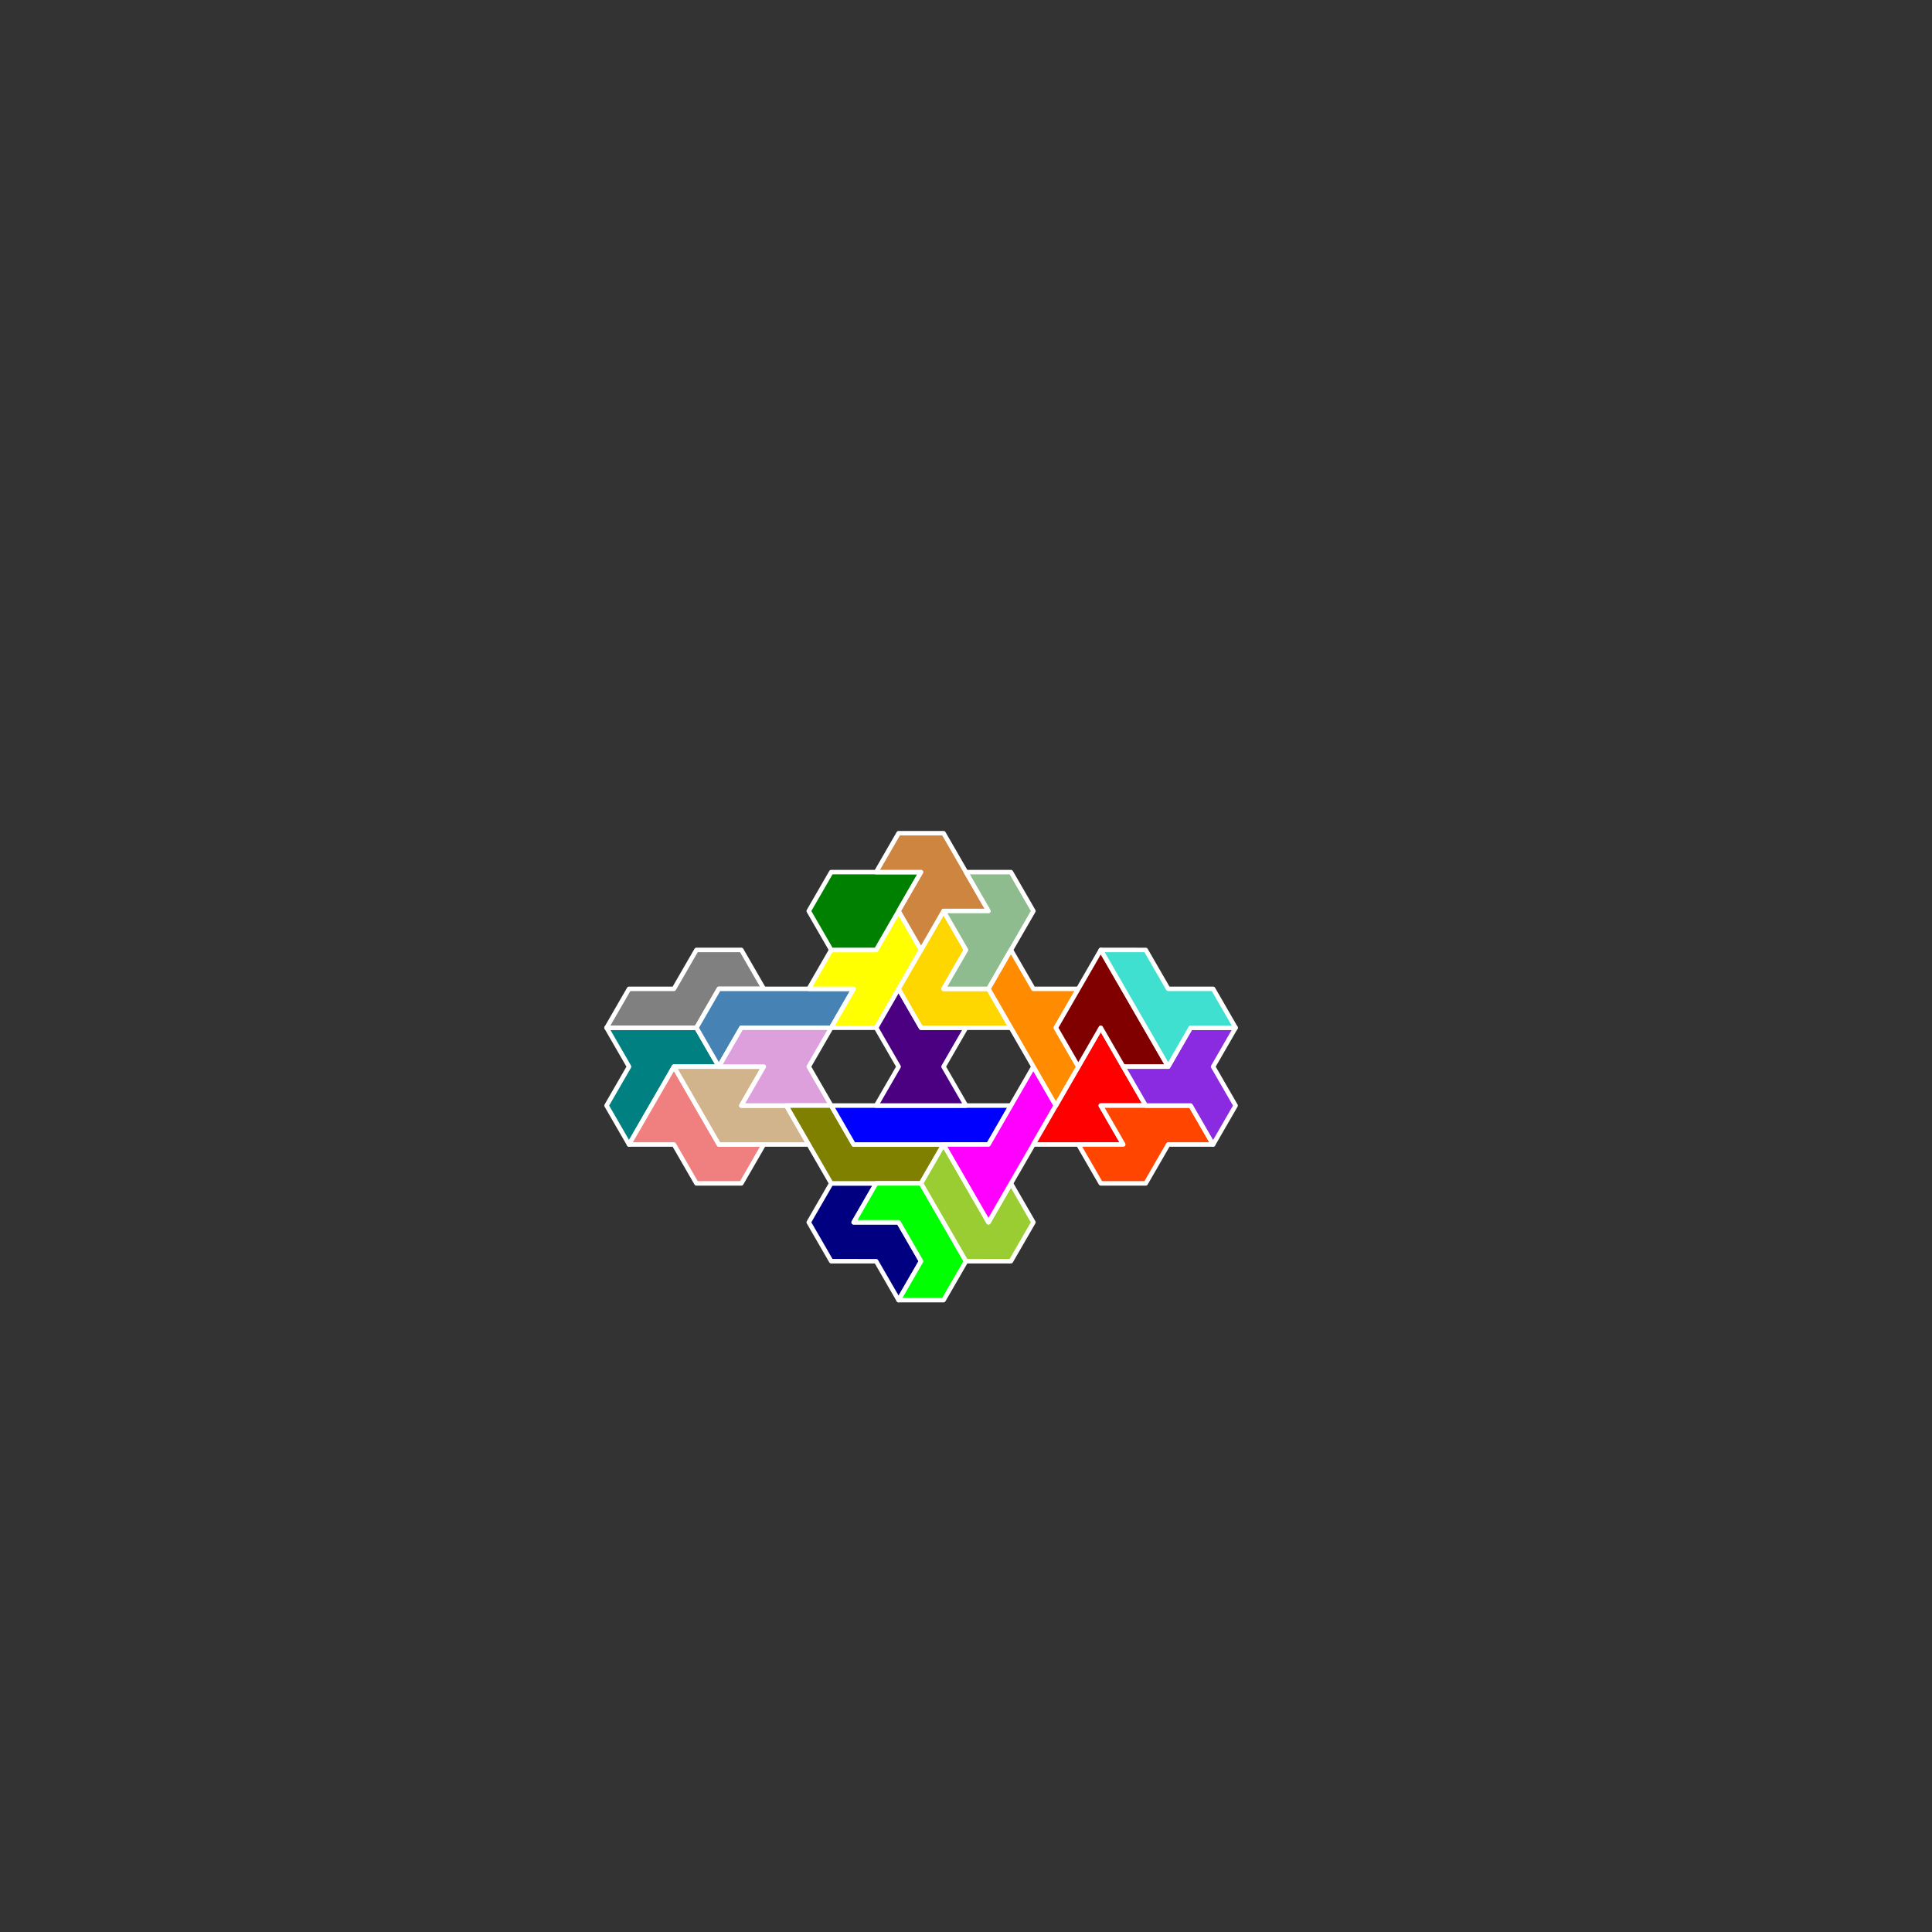 <?xml version="1.0" standalone="no"?>
<!-- Created by Polyform Puzzler (http://puzzler.sourceforge.net/) -->
<svg width="430.000" height="430.000"
     viewBox="0 0 430.000 430.000"
     xmlns="http://www.w3.org/2000/svg"
     xmlns:xlink="http://www.w3.org/1999/xlink">
<rect x="0" y="0" width="430.000" height="430.000" fill="#333333" stroke="none"/>
<g transform="translate(215.000,107.500) rotate(60)">
<polygon fill="teal" stroke="white"
         stroke-width="1" stroke-linejoin="round"
         points="75.000,129.904 80.000,138.564 90.000,138.564 80.000,121.244 85.000,112.583 75.000,112.583 65.000,129.904">
<desc>T7</desc>
</polygon>
<polygon fill="lightcoral" stroke="white"
         stroke-width="1" stroke-linejoin="round"
         points="85.000,129.904 90.000,138.564 95.000,129.904 105.000,129.904 110.000,121.244 105.000,112.583 100.000,121.244 80.000,121.244">
<desc>Q7</desc>
</polygon>
<polygon fill="gray" stroke="white"
         stroke-width="1" stroke-linejoin="round"
         points="60.000,121.244 65.000,129.904 75.000,112.583 70.000,103.923 75.000,95.263 65.000,95.263 60.000,103.923 65.000,112.583">
<desc>N7</desc>
</polygon>
<polygon fill="tan" stroke="white"
         stroke-width="1" stroke-linejoin="round"
         points="80.000,121.244 100.000,121.244 110.000,103.923 100.000,103.923 95.000,112.583 90.000,103.923">
<desc>U7</desc>
</polygon>
<polygon fill="steelblue" stroke="white"
         stroke-width="1" stroke-linejoin="round"
         points="70.000,103.923 75.000,112.583 85.000,112.583 80.000,103.923 90.000,86.603 85.000,77.942">
<desc>L7</desc>
</polygon>
<polygon fill="plum" stroke="white"
         stroke-width="1" stroke-linejoin="round"
         points="80.000,103.923 85.000,112.583 90.000,103.923 95.000,112.583 105.000,95.263 95.000,95.263 90.000,86.603">
<desc>B7</desc>
</polygon>
<polygon fill="navy" stroke="white"
         stroke-width="1" stroke-linejoin="round"
         points="120.000,103.923 125.000,112.583 135.000,112.583 140.000,103.923 150.000,103.923 145.000,95.263 135.000,95.263 130.000,103.923 125.000,95.263">
<desc>S7</desc>
</polygon>
<polygon fill="olive" stroke="white"
         stroke-width="1" stroke-linejoin="round"
         points="100.000,103.923 120.000,103.923 130.000,86.603 125.000,77.942 115.000,95.263 105.000,95.263">
<desc>R7</desc>
</polygon>
<polygon fill="lime" stroke="white"
         stroke-width="1" stroke-linejoin="round"
         points="125.000,95.263 130.000,103.923 135.000,95.263 145.000,95.263 150.000,103.923 155.000,95.263 150.000,86.603 130.000,86.603">
<desc>C7</desc>
</polygon>
<polygon fill="blue" stroke="white"
         stroke-width="1" stroke-linejoin="round"
         points="105.000,95.263 115.000,95.263 130.000,69.282 125.000,60.622">
<desc>I7</desc>
</polygon>
<polygon fill="yellow" stroke="white"
         stroke-width="1" stroke-linejoin="round"
         points="75.000,77.942 80.000,86.603 85.000,77.942 90.000,86.603 95.000,77.942 85.000,60.622 75.000,60.622 80.000,69.282">
<desc>Y7</desc>
</polygon>
<polygon fill="indigo" stroke="white"
         stroke-width="1" stroke-linejoin="round"
         points="105.000,77.942 110.000,86.603 120.000,69.282 110.000,69.282 105.000,60.622 100.000,69.282 90.000,69.282 95.000,77.942">
<desc>X7</desc>
</polygon>
<polygon fill="yellowgreen" stroke="white"
         stroke-width="1" stroke-linejoin="round"
         points="125.000,77.942 130.000,86.603 150.000,86.603 155.000,77.942 150.000,69.282 140.000,69.282 145.000,77.942">
<desc>J7</desc>
</polygon>
<polygon fill="green" stroke="white"
         stroke-width="1" stroke-linejoin="round"
         points="60.000,69.282 65.000,77.942 75.000,77.942 80.000,69.282 70.000,51.962">
<desc>D7</desc>
</polygon>
<polygon fill="magenta" stroke="white"
         stroke-width="1" stroke-linejoin="round"
         points="125.000,77.942 145.000,77.942 130.000,51.962 120.000,51.962 130.000,69.282">
<desc>P7</desc>
</polygon>
<polygon fill="gold" stroke="white"
         stroke-width="1" stroke-linejoin="round"
         points="85.000,60.622 90.000,69.282 100.000,69.282 110.000,51.962 100.000,51.962 95.000,60.622 90.000,51.962 80.000,51.962">
<desc>V7</desc>
</polygon>
<polygon fill="peru" stroke="white"
         stroke-width="1" stroke-linejoin="round"
         points="60.000,51.962 65.000,60.622 70.000,51.962 75.000,60.622 85.000,60.622 80.000,51.962 85.000,43.301 65.000,43.301">
<desc>A7</desc>
</polygon>
<polygon fill="darkseagreen" stroke="white"
         stroke-width="1" stroke-linejoin="round"
         points="90.000,51.962 95.000,60.622 100.000,51.962 90.000,34.641 80.000,34.641 75.000,43.301 85.000,43.301 80.000,51.962">
<desc>F7</desc>
</polygon>
<polygon fill="red" stroke="white"
         stroke-width="1" stroke-linejoin="round"
         points="130.000,51.962 135.000,60.622 145.000,43.301 135.000,43.301 140.000,34.641 120.000,34.641">
<desc>M7</desc>
</polygon>
<polygon fill="darkorange" stroke="white"
         stroke-width="1" stroke-linejoin="round"
         points="95.000,43.301 100.000,51.962 130.000,51.962 125.000,43.301 115.000,43.301 110.000,34.641 105.000,43.301">
<desc>E7</desc>
</polygon>
<polygon fill="orangered" stroke="white"
         stroke-width="1" stroke-linejoin="round"
         points="140.000,51.962 150.000,51.962 155.000,43.301 150.000,34.641 155.000,25.981 145.000,25.981 135.000,43.301 145.000,43.301">
<desc>Z7</desc>
</polygon>
<polygon fill="maroon" stroke="white"
         stroke-width="1" stroke-linejoin="round"
         points="110.000,34.641 115.000,43.301 125.000,43.301 120.000,34.641 130.000,34.641 135.000,25.981 105.000,25.981">
<desc>G7</desc>
</polygon>
<polygon fill="blueviolet" stroke="white"
         stroke-width="1" stroke-linejoin="round"
         points="130.000,34.641 140.000,34.641 145.000,25.981 155.000,25.981 150.000,17.321 140.000,17.321 135.000,8.660 130.000,17.321 135.000,25.981">
<desc>W7</desc>
</polygon>
<polygon fill="turquoise" stroke="white"
         stroke-width="1" stroke-linejoin="round"
         points="105.000,25.981 135.000,25.981 130.000,17.321 135.000,8.660 125.000,8.660 120.000,17.321 110.000,17.321">
<desc>H7</desc>
</polygon>
</g>
</svg>
